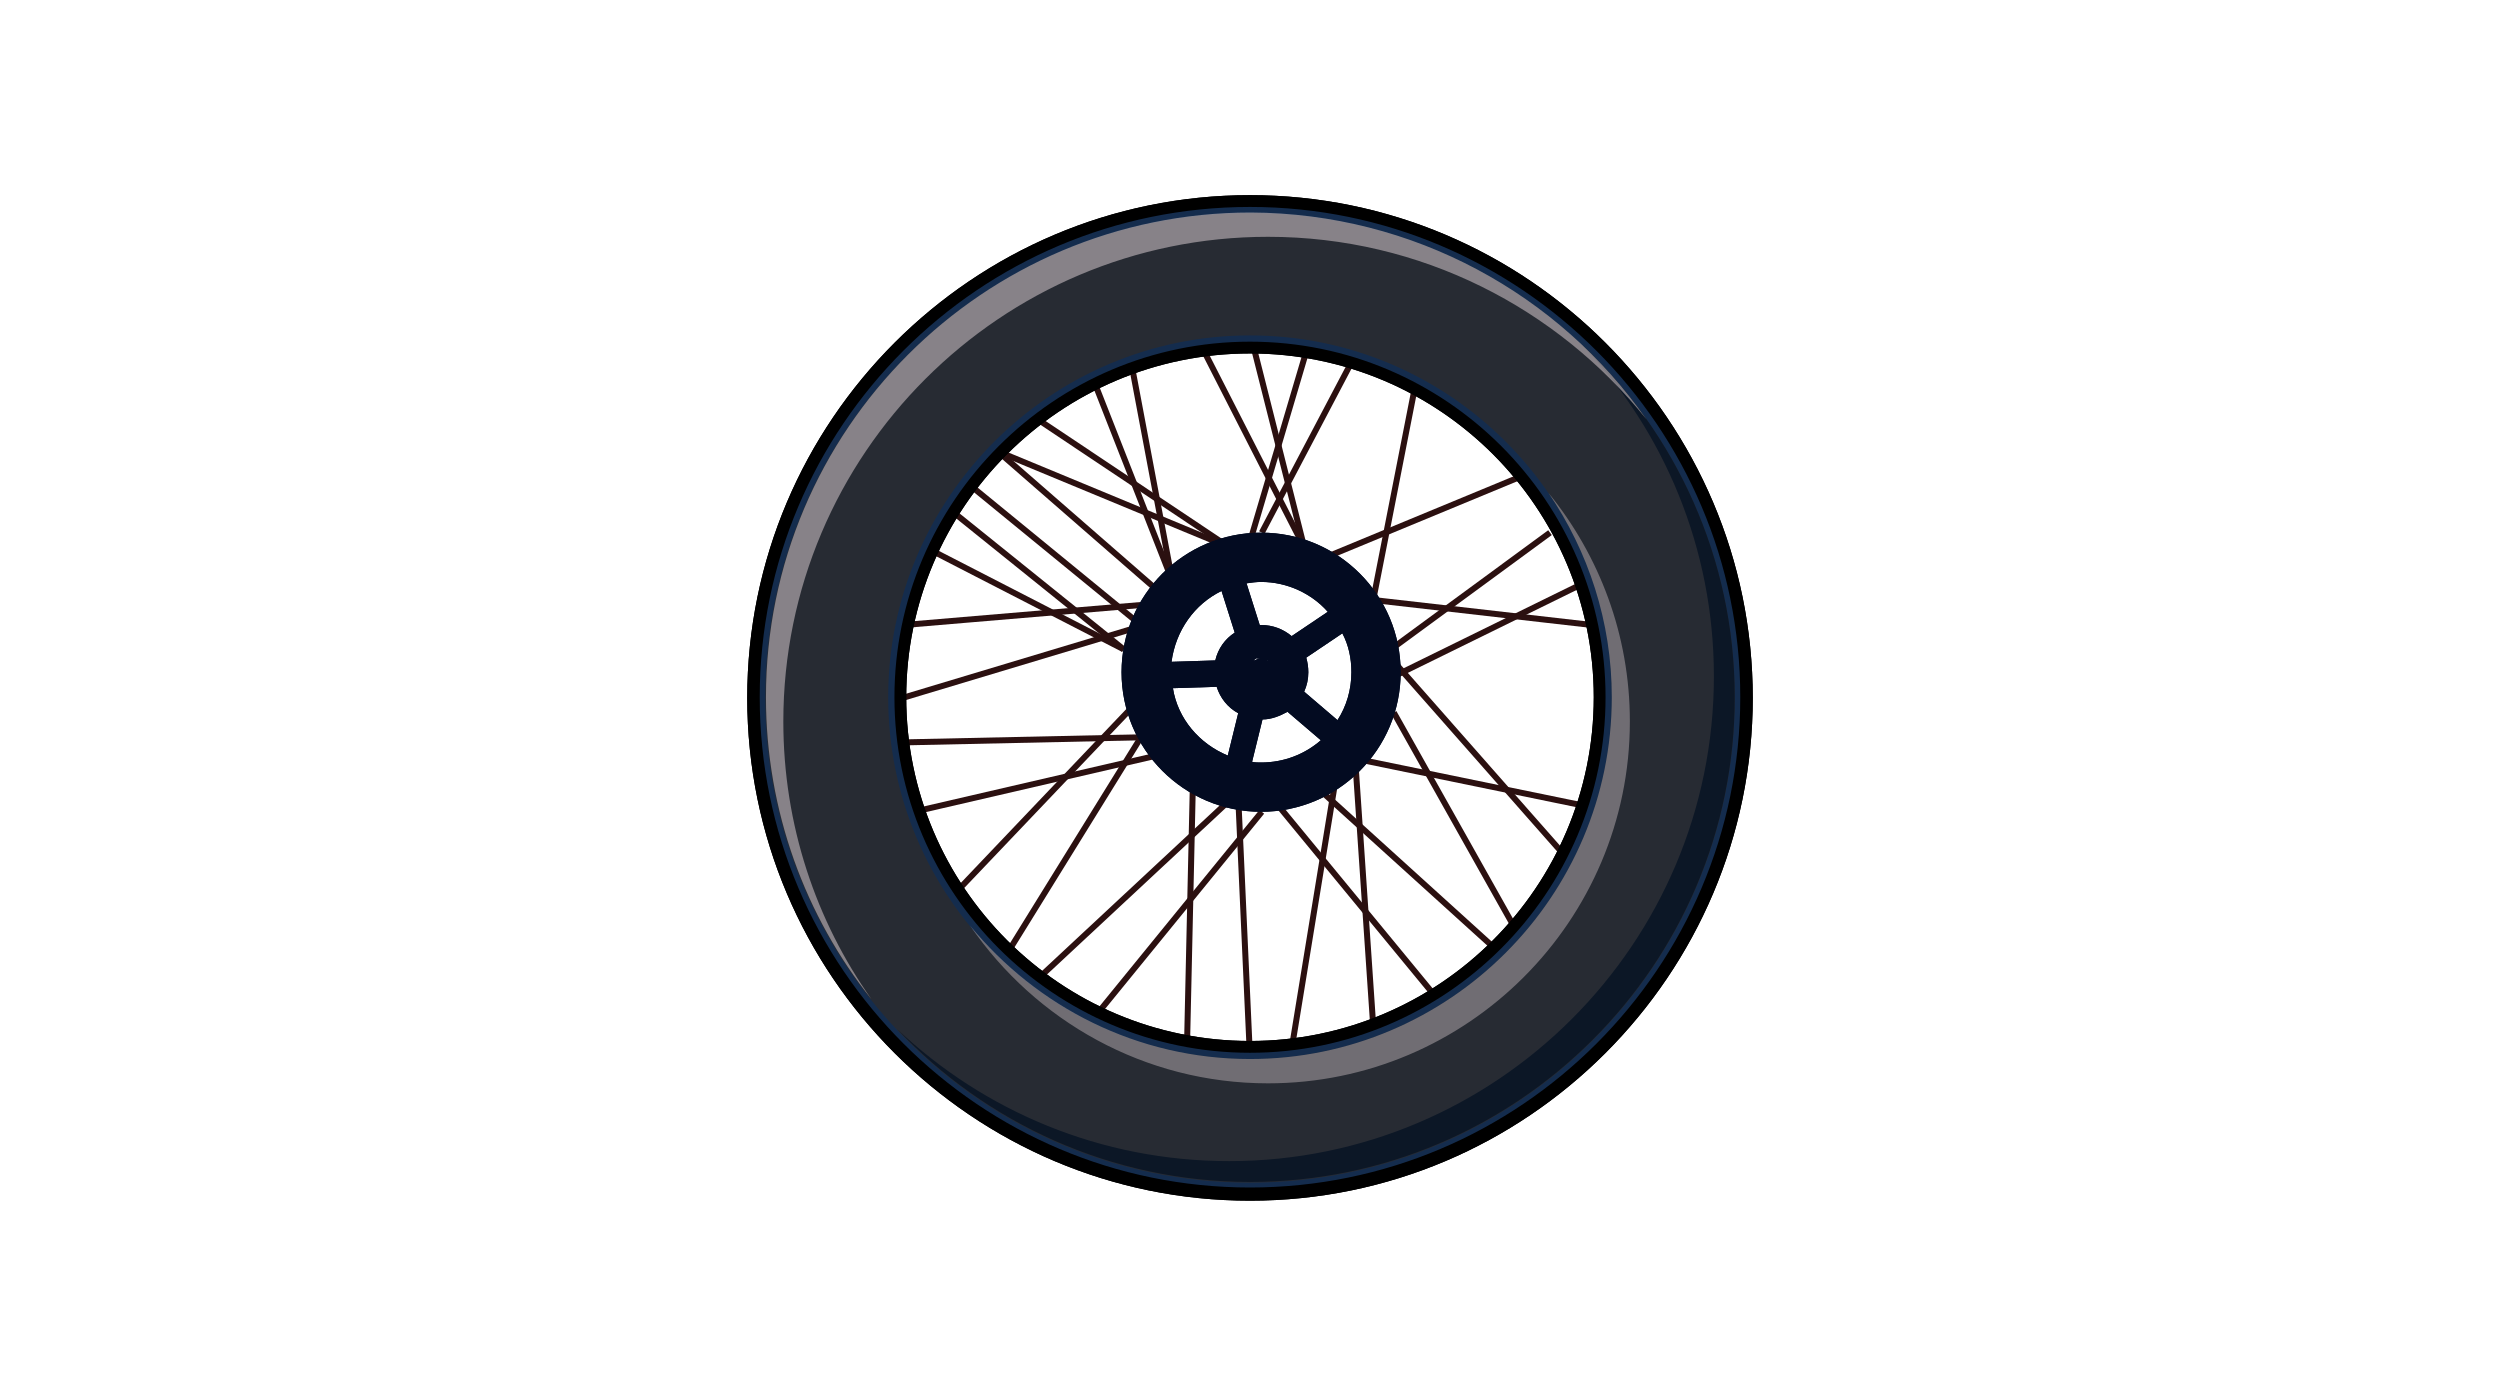 <?xml version="1.0" encoding="utf-8"?>
<!-- Generator: Adobe Illustrator 26.0.2, SVG Export Plug-In . SVG Version: 6.00 Build 0)  -->
<svg version="1.1" id="Layer_1" xmlns="http://www.w3.org/2000/svg" xmlns:xlink="http://www.w3.org/1999/xlink" x="0px" y="0px"
	 width="360px" height="200px" viewBox="0 0 360 200" style="enable-background:new 0 0 360 200;" xml:space="preserve">
<style type="text/css">
	.st0{fill:none;stroke:#2B1010;stroke-width:0.864;stroke-miterlimit:10;}
	.st1{fill:#272B33;}
	.st2{fill:#142C4D;}
	.st3{fill:#0C1726;}
	.st4{fill:#BAB1B5;}
	.st5{fill:#030B21;}
	.st6{opacity:0.65;fill:#BAB1B5;enable-background:new    ;}
	.st7{opacity:0.5;fill:#BAB1B5;enable-background:new    ;}
</style>
<g id="eBikeWheels_00000047033556651304084470000014373662460792936833_">
	<g>
		<g>
			<g>
				<line class="st0" x1="161.8" y1="93.5" x2="134.2" y2="79.3"/>
			</g>
			<line class="st0" x1="161.8" y1="93.5" x2="137.2" y2="73.7"/>
			<line class="st0" x1="164.4" y1="90.1" x2="138.5" y2="68.9"/>
			<line class="st0" x1="165.7" y1="87" x2="129" y2="90.1"/>
			<line class="st0" x1="166.2" y1="89.6" x2="130.3" y2="100.4"/>
			<line class="st0" x1="167" y1="85.3" x2="143.7" y2="65"/>
			<line class="st0" x1="177" y1="78.8" x2="143.7" y2="65"/>
			<line class="st0" x1="168.8" y1="83.6" x2="162.7" y2="51.2"/>
			<line class="st0" x1="168.8" y1="83.6" x2="157.1" y2="53.8"/>
			<line class="st0" x1="177" y1="78.8" x2="149.3" y2="60.3"/>
			<line class="st0" x1="164.4" y1="100.4" x2="136.8" y2="129.4"/>
			<line class="st0" x1="165.7" y1="103.9" x2="145.4" y2="136.7"/>
			<line class="st0" x1="167" y1="108.7" x2="131.6" y2="116.9"/>
			<line class="st0" x1="167.5" y1="106.1" x2="130.3" y2="106.9"/>
			<line class="st0" x1="171.8" y1="111.7" x2="170.9" y2="151.9"/>
			<line class="st0" x1="180" y1="112.5" x2="149.3" y2="141.1"/>
			<line class="st0" x1="181.7" y1="116.9" x2="157.1" y2="147.1"/>
			<line class="st0" x1="178.3" y1="114.7" x2="180" y2="152.3"/>
			<line class="st0" x1="183" y1="114.7" x2="207.2" y2="144.1"/>
			<line class="st0" x1="192.5" y1="111.2" x2="186" y2="151"/>
			<line class="st0" x1="195.1" y1="108.7" x2="197.7" y2="147.1"/>
			<line class="st0" x1="187.8" y1="111.7" x2="215.4" y2="136.7"/>
			<line class="st0" x1="218.9" y1="135" x2="200.7" y2="102.6"/>
			<line class="st0" x1="192.5" y1="108.7" x2="228" y2="116"/>
			<line class="st0" x1="226.2" y1="124.2" x2="200.3" y2="94.8"/>
			<line class="st0" x1="181.7" y1="76.7" x2="194.7" y2="52"/>
			<line class="st0" x1="180" y1="78" x2="188.2" y2="50.3"/>
			<line class="st0" x1="187.8" y1="78.8" x2="180.4" y2="49.5"/>
			<line class="st0" x1="187.8" y1="78.8" x2="173.5" y2="50.8"/>
			<line class="st0" x1="197.7" y1="86.6" x2="203.8" y2="55.5"/>
			<line class="st0" x1="189.1" y1="81" x2="219.3" y2="68.5"/>
			<line class="st0" x1="200.3" y1="93.5" x2="223.2" y2="76.7"/>
			<line class="st0" x1="228" y1="84" x2="199.9" y2="97.8"/>
			<line class="st0" x1="230.1" y1="90.1" x2="192.5" y2="85.8"/>
		</g>
		<g>
			<g>
				<g>
					<path class="st1" d="M180,171.5c-39.2,0-71.1-31.9-71.1-71.1s31.9-71.1,71.1-71.1s71.1,31.9,71.1,71.1S219.2,171.5,180,171.5z
						 M180,49.7c-28,0-50.8,22.8-50.8,50.8s22.8,50.8,50.8,50.8s50.8-22.8,50.8-50.8C230.8,72.4,208,49.7,180,49.7z"/>
					<path d="M180,30.7c38.5,0,69.8,31.3,69.8,69.8s-31.3,69.8-69.8,69.8s-69.8-31.3-69.8-69.8S141.5,30.7,180,30.7 M180,152.5
						c28.7,0,52.1-23.4,52.1-52.1S208.7,48.3,180,48.3s-52.1,23.4-52.1,52.1C127.9,129.2,151.3,152.5,180,152.5 M180,28.1
						c-39.9,0-72.4,32.5-72.4,72.4s32.5,72.4,72.4,72.4s72.4-32.5,72.4-72.4S219.9,28.1,180,28.1L180,28.1z M180,149.9
						c-27.3,0-49.5-22.2-49.5-49.5s22.2-49.5,49.5-49.5s49.5,22.2,49.5,49.5S207.3,149.9,180,149.9L180,149.9z"/>
				</g>
			</g>
			<g>
				<g>
					<path class="st1" d="M180,170.7c-38.7,0-70.2-31.5-70.2-70.2s31.5-70.2,70.2-70.2s70.2,31.5,70.2,70.2S218.7,170.7,180,170.7z
						 M180,48.8c-28.5,0-51.6,23.2-51.6,51.6c0,28.5,23.2,51.6,51.6,51.6c28.5,0,51.6-23.2,51.6-51.6S208.5,48.8,180,48.8z"/>
					<path class="st2" d="M180,30.7c38.5,0,69.8,31.3,69.8,69.8s-31.3,69.8-69.8,69.8s-69.8-31.3-69.8-69.8S141.5,30.7,180,30.7
						 M180,152.5c28.7,0,52.1-23.4,52.1-52.1S208.7,48.3,180,48.3s-52.1,23.4-52.1,52.1C127.9,129.2,151.3,152.5,180,152.5
						 M180,29.8c-39,0-70.6,31.7-70.6,70.6S141.1,171,180,171s70.6-31.7,70.6-70.6S218.9,29.8,180,29.8L180,29.8z M180,151.6
						c-28.2,0-51.2-23-51.2-51.2s23-51.2,51.2-51.2s51.2,23,51.2,51.2S208.2,151.6,180,151.6L180,151.6z"/>
				</g>
			</g>
			<g>
				<path class="st3" d="M249.8,100.4c0,38.5-31.3,69.8-69.8,69.8c-20,0-38.1-8.5-50.8-22c12.5,11.8,29.3,19,47.8,19
					c38.5,0,69.8-31.3,69.8-69.8c0-18.5-7.2-35.3-19-47.8C241.3,62.4,249.8,80.4,249.8,100.4z"/>
			</g>
			<path class="st4" d="M237.1,60.4c-12.8-16-32.5-26.3-54.5-26.3c-38.5,0-69.8,31.3-69.8,69.8c0,14.9,4.7,28.7,12.7,40
				c-9.5-11.9-15.2-27.1-15.2-43.5c0-38.5,31.3-69.8,69.8-69.8C203.6,30.7,224.5,42.4,237.1,60.4z"/>
			<path class="st4" d="M234.7,103.9c0,28.7-23.4,52.1-52.1,52.1c-17.8,0-33.5-9-42.9-22.7c9.6,11.7,24.1,19.2,40.3,19.2
				c28.7,0,52.1-23.4,52.1-52.1c0-10.9-3.4-21-9.1-29.4C230.3,80,234.7,91.4,234.7,103.9z"/>
			<g>
				<g>
					<path class="st5" d="M181.6,76.7c-11.1,0-20.1,9-20.1,20.1s9,20.1,20.1,20.1s20.1-9,20.1-20.1S192.7,76.7,181.6,76.7z
						 M194.6,96.8c0,2.5-0.7,4.9-2,6.9l-4.8-4.1c0.4-0.9,0.6-1.8,0.6-2.8c0-0.7-0.1-1.4-0.3-2.1l5.2-3.5
						C194.2,92.9,194.6,94.8,194.6,96.8z M179.9,97.5C179.9,97.6,179.9,97.6,179.9,97.5L179.9,97.5
						C179.9,97.5,179.9,97.4,179.9,97.5L179.9,97.5z M180.1,97.9L180.1,97.9C180.1,97.8,180.1,97.8,180.1,97.9
						C180.1,97.8,180.1,97.9,180.1,97.9z M182.8,95.3C182.9,95.3,182.9,95.3,182.8,95.3C182.9,95.4,182.9,95.4,182.8,95.3
						C182.9,95.4,182.9,95.4,182.8,95.3L182.8,95.3c-0.1-0.1-0.1-0.1-0.2-0.1c0,0-0.1,0-0.1-0.1l0,0c0,0,0.1,0,0.1,0.1l0,0
						C182.7,95.2,182.8,95.3,182.8,95.3L182.8,95.3z M183.4,97.4C183.5,97.3,183.5,97.3,183.4,97.4
						C183.4,97.3,183.4,97.3,183.4,97.4L183.4,97.4C183.5,97.3,183.4,97.4,183.4,97.4z M182.1,98.6L182.1,98.6L182.1,98.6
						L182.1,98.6C182,98.6,182,98.6,182.1,98.6z M182.4,98.5L182.4,98.5L182.4,98.5L182.4,98.5C182.3,98.6,182.3,98.6,182.4,98.5
						C182.3,98.5,182.3,98.5,182.4,98.5z M182.5,98.5L182.5,98.5L182.5,98.5L182.5,98.5L182.5,98.5z M182.7,98.3L182.7,98.3
						C182.8,98.3,182.8,98.3,182.7,98.3L182.7,98.3L182.7,98.3c-0.1,0.1-0.1,0.1-0.2,0.1C182.6,98.4,182.7,98.4,182.7,98.3z
						 M181.5,94.9L181.5,94.9c-0.1,0-0.2,0-0.3,0h-0.1c-0.2,0.1-0.3,0.1-0.5,0.2c0,0,0,0-0.1,0l0,0l0,0l0.4-0.3L181.5,94.9z
						 M181.6,83.8c3.8,0,7.3,1.7,9.6,4.3l-5.2,3.5c-1.2-1-2.7-1.6-4.4-1.6c-0.1,0-0.1,0-0.2,0l-1.9-6
						C180.2,83.9,180.9,83.8,181.6,83.8z M175.9,85.1l1.9,6c-1.4,0.9-2.4,2.3-2.8,4l-6.3,0.2C169.3,90.8,172,87,175.9,85.1z
						 M168.9,99.1l6.3-0.2c0.5,1.6,1.6,3,3.1,3.8l-1.5,6.1C172.7,107.1,169.6,103.5,168.9,99.1z M181.6,109.8c-0.4,0-0.9,0-1.3-0.1
						l1.5-6.1c1.3,0,2.5-0.5,3.6-1.1l4.8,4.1C187.9,108.6,184.9,109.8,181.6,109.8z"/>
				</g>
			</g>
		</g>
		<g>
			<g>
				<g>
					<path class="st1" d="M180,171.5c-39.2,0-71.1-31.9-71.1-71.1s31.9-71.1,71.1-71.1s71.1,31.9,71.1,71.1S219.2,171.5,180,171.5z
						 M180,49.7c-28,0-50.8,22.8-50.8,50.8s22.8,50.8,50.8,50.8s50.8-22.8,50.8-50.8C230.8,72.4,208,49.7,180,49.7z"/>
					<path d="M180,30.7c38.5,0,69.8,31.3,69.8,69.8s-31.3,69.8-69.8,69.8s-69.8-31.3-69.8-69.8S141.5,30.7,180,30.7 M180,152.5
						c28.7,0,52.1-23.4,52.1-52.1S208.7,48.3,180,48.3s-52.1,23.4-52.1,52.1C127.9,129.2,151.3,152.5,180,152.5 M180,28.1
						c-39.9,0-72.4,32.5-72.4,72.4s32.5,72.4,72.4,72.4s72.4-32.5,72.4-72.4S219.9,28.1,180,28.1L180,28.1z M180,149.9
						c-27.3,0-49.5-22.2-49.5-49.5s22.2-49.5,49.5-49.5s49.5,22.2,49.5,49.5S207.3,149.9,180,149.9L180,149.9z"/>
				</g>
			</g>
			<g>
				<g>
					<path class="st1" d="M180,170.7c-38.7,0-70.2-31.5-70.2-70.2s31.5-70.2,70.2-70.2s70.2,31.5,70.2,70.2S218.7,170.7,180,170.7z
						 M180,48.8c-28.5,0-51.6,23.2-51.6,51.6c0,28.5,23.2,51.6,51.6,51.6c28.5,0,51.6-23.2,51.6-51.6S208.5,48.8,180,48.8z"/>
					<path class="st2" d="M180,30.7c38.5,0,69.8,31.3,69.8,69.8s-31.3,69.8-69.8,69.8s-69.8-31.3-69.8-69.8S141.5,30.7,180,30.7
						 M180,152.5c28.7,0,52.1-23.4,52.1-52.1S208.7,48.3,180,48.3s-52.1,23.4-52.1,52.1C127.9,129.2,151.3,152.5,180,152.5
						 M180,29.8c-39,0-70.6,31.7-70.6,70.6S141.1,171,180,171s70.6-31.7,70.6-70.6S218.9,29.8,180,29.8L180,29.8z M180,151.6
						c-28.2,0-51.2-23-51.2-51.2s23-51.2,51.2-51.2s51.2,23,51.2,51.2S208.2,151.6,180,151.6L180,151.6z"/>
				</g>
			</g>
			<g>
				<path class="st3" d="M249.8,100.4c0,38.5-31.3,69.8-69.8,69.8c-20,0-38.1-8.5-50.8-22c12.5,11.8,29.3,19,47.8,19
					c38.5,0,69.8-31.3,69.8-69.8c0-18.5-7.2-35.3-19-47.8C241.3,62.4,249.8,80.4,249.8,100.4z"/>
			</g>
			<path class="st6" d="M237.1,60.4c-12.8-16-32.5-26.3-54.5-26.3c-38.5,0-69.8,31.3-69.8,69.8c0,14.9,4.7,28.7,12.7,40
				c-9.5-11.9-15.2-27.1-15.2-43.5c0-38.5,31.3-69.8,69.8-69.8C203.6,30.7,224.5,42.4,237.1,60.4z"/>
			<path class="st7" d="M234.7,103.9c0,28.7-23.4,52.1-52.1,52.1c-17.8,0-33.5-9-42.9-22.7c9.6,11.7,24.1,19.2,40.3,19.2
				c28.7,0,52.1-23.4,52.1-52.1c0-10.9-3.4-21-9.1-29.4C230.3,80,234.7,91.4,234.7,103.9z"/>
			<g>
				<g>
					<path class="st5" d="M181.6,76.7c-11.1,0-20.1,9-20.1,20.1s9,20.1,20.1,20.1s20.1-9,20.1-20.1S192.7,76.7,181.6,76.7z
						 M194.6,96.8c0,2.5-0.7,4.9-2,6.9l-4.8-4.1c0.4-0.9,0.6-1.8,0.6-2.8c0-0.7-0.1-1.4-0.3-2.1l5.2-3.5
						C194.2,92.9,194.6,94.8,194.6,96.8z M179.9,97.5C179.9,97.6,179.9,97.6,179.9,97.5L179.9,97.5
						C179.9,97.5,179.9,97.4,179.9,97.5L179.9,97.5z M180.1,97.9L180.1,97.9C180.1,97.8,180.1,97.8,180.1,97.9
						C180.1,97.8,180.1,97.9,180.1,97.9z M182.8,95.3C182.9,95.3,182.9,95.3,182.8,95.3C182.9,95.4,182.9,95.4,182.8,95.3
						C182.9,95.4,182.9,95.4,182.8,95.3L182.8,95.3c-0.1-0.1-0.1-0.1-0.2-0.1c0,0-0.1,0-0.1-0.1l0,0c0,0,0.1,0,0.1,0.1l0,0
						C182.7,95.2,182.8,95.3,182.8,95.3L182.8,95.3z M183.4,97.4C183.5,97.3,183.5,97.3,183.4,97.4
						C183.4,97.3,183.4,97.3,183.4,97.4L183.4,97.4C183.5,97.3,183.4,97.4,183.4,97.4z M182.1,98.6L182.1,98.6L182.1,98.6
						L182.1,98.6C182,98.6,182,98.6,182.1,98.6z M182.4,98.5L182.4,98.5L182.4,98.5L182.4,98.5C182.3,98.6,182.3,98.6,182.4,98.5
						C182.3,98.5,182.3,98.5,182.4,98.5z M182.5,98.5L182.5,98.5L182.5,98.5L182.5,98.5L182.5,98.5z M182.7,98.3L182.7,98.3
						C182.8,98.3,182.8,98.3,182.7,98.3L182.7,98.3L182.7,98.3c-0.1,0.1-0.1,0.1-0.2,0.1C182.6,98.4,182.7,98.4,182.7,98.3z
						 M181.5,94.9L181.5,94.9c-0.1,0-0.2,0-0.3,0h-0.1c-0.2,0.1-0.3,0.1-0.5,0.2c0,0,0,0-0.1,0l0,0l0,0l0.4-0.3L181.5,94.9z
						 M181.6,83.8c3.8,0,7.3,1.7,9.6,4.3l-5.2,3.5c-1.2-1-2.7-1.6-4.4-1.6c-0.1,0-0.1,0-0.2,0l-1.9-6
						C180.2,83.9,180.9,83.8,181.6,83.8z M175.9,85.1l1.9,6c-1.4,0.9-2.4,2.3-2.8,4l-6.3,0.2C169.3,90.8,172,87,175.9,85.1z
						 M168.9,99.1l6.3-0.2c0.5,1.6,1.6,3,3.1,3.8l-1.5,6.1C172.7,107.1,169.6,103.5,168.9,99.1z M181.6,109.8c-0.4,0-0.9,0-1.3-0.1
						l1.5-6.1c1.3,0,2.5-0.5,3.6-1.1l4.8,4.1C187.9,108.6,184.9,109.8,181.6,109.8z"/>
				</g>
			</g>
		</g>
	</g>
</g>
</svg>
